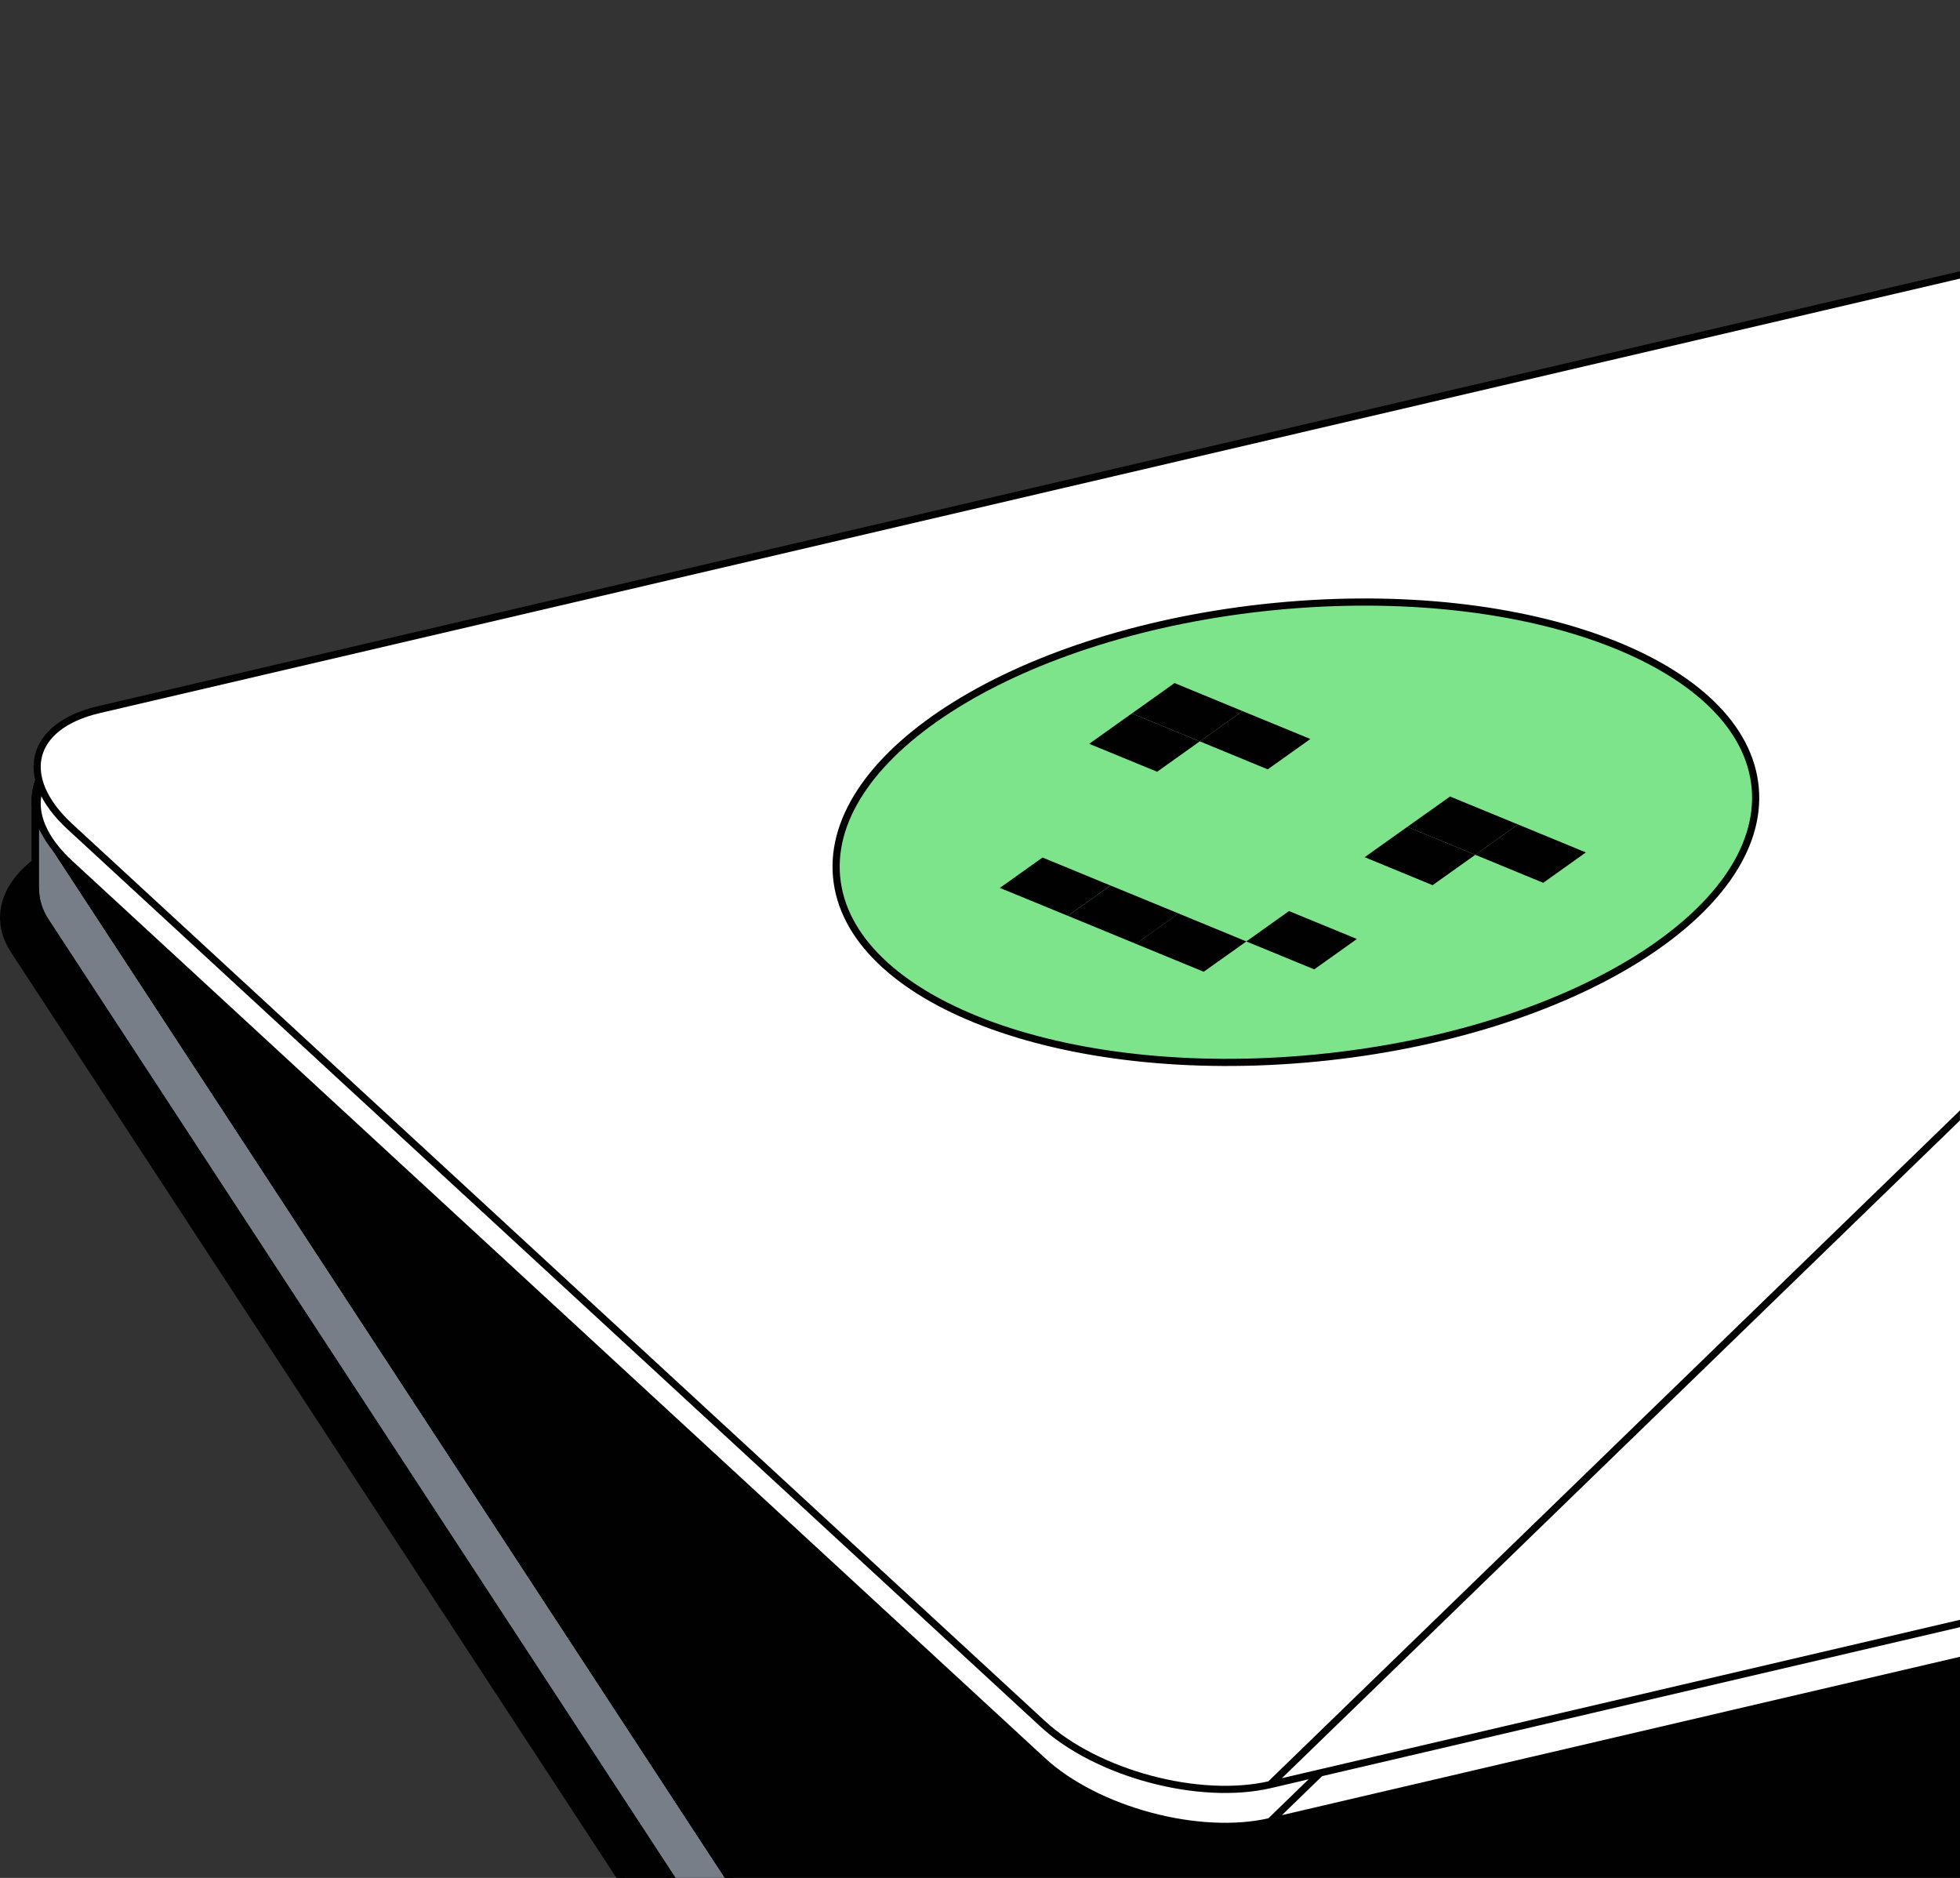 <svg width="547" height="524" viewBox="0 0 547 524" fill="none" xmlns="http://www.w3.org/2000/svg">
<rect x="0" y="0" width="547" height="524" fill="#333333" stroke="none"/>
<path d="M1183.87 537.299L1184.1 538.273L1183.87 537.299L355.16 730.835C343.977 733.441 332.055 733.08 321.842 730.39C311.605 727.694 303.227 722.7 298.956 716.176L3.903 265.174L3.903 265.173C-0.312 258.735 0.213 251.94 4.507 246.046C8.844 240.093 17.07 235.026 28.267 232.417L28.267 232.417L856.98 38.88C868.139 36.275 880.061 36.636 890.28 39.325C900.524 42.021 908.912 47.016 913.184 53.54L1208.24 504.542C1212.45 510.979 1211.92 517.774 1207.62 523.669C1203.28 529.622 1195.06 534.69 1183.87 537.299Z" fill="#000100" stroke="#000100" stroke-width="2"/>
<path d="M1219.96 481.18L1219.96 505.299C1219.93 505.394 1219.91 505.494 1219.91 505.599C1219.91 515.479 1209.93 525.245 1192.7 529.272L363.986 722.807C352.803 725.413 340.881 725.052 330.668 722.363C320.43 719.667 312.053 714.673 307.782 708.149L12.729 257.146L12.728 257.145C10.755 254.137 9.882 251.069 9.882 248.038C9.882 247.934 9.866 247.833 9.836 247.739L9.836 224.097L865.798 30.855L865.805 30.853C876.965 28.247 888.887 28.608 899.106 31.298C909.35 33.994 917.738 38.988 922.009 45.512L1107.25 328.64C1107.26 328.656 1107.27 328.671 1107.28 328.687L1219.96 481.18Z" fill="#777E87" stroke="#000100" stroke-width="2" stroke-linecap="round" stroke-linejoin="round"/>
<path d="M364.03 722.836L364.03 722.836C354.787 725.002 345.027 725.112 336.156 723.564L336.156 614.169L1165.32 424.125L1220 481.287L1220 504.627L1219.95 504.627L1219.95 505.627C1219.95 515.507 1209.98 525.273 1192.74 529.3L364.03 722.836Z" fill="#C2C8CF" stroke="#000100" stroke-width="2"/>
<path d="M1219.98 481.501L1219.98 505.3C1219.95 505.394 1219.94 505.495 1219.94 505.599C1219.94 515.479 1209.96 525.245 1192.73 529.272L364.014 722.807C352.831 725.413 340.908 725.052 330.695 722.363C320.458 719.667 312.08 714.673 307.809 708.149L12.756 257.146L12.755 257.145C10.782 254.137 9.909 251.069 9.909 248.038C9.909 247.934 9.893 247.833 9.863 247.739L9.863 224.097L865.825 30.855L865.833 30.853C876.992 28.247 888.915 28.608 899.133 31.298C909.37 33.992 917.754 38.981 922.028 45.498C922.031 45.503 922.034 45.508 922.037 45.512L1172.21 457.58C1172.31 457.742 1172.45 457.873 1172.62 457.957L1219.98 481.501Z" stroke="#000100" stroke-width="2" stroke-linecap="round" stroke-linejoin="round"/>
<path d="M1192.71 504.532L1192.94 505.506L1192.71 504.532L363.996 698.068C352.813 700.674 340.891 700.313 330.678 697.624C320.441 694.928 312.063 689.934 307.792 683.409L12.739 232.407L12.739 232.407C8.524 225.969 9.049 219.174 13.343 213.279C17.68 207.327 25.906 202.259 37.103 199.65L37.103 199.65L865.815 6.114C876.975 3.508 888.897 3.869 899.116 6.559C909.36 9.255 917.748 14.249 922.02 20.773L1217.07 471.775C1221.29 478.213 1220.76 485.008 1216.46 490.903C1212.12 496.855 1203.89 501.923 1192.71 504.532Z" fill="white" stroke="#000100" stroke-width="2" stroke-linecap="round" stroke-linejoin="round"/>
<path d="M1192.71 504.532L1192.94 505.506L1192.71 504.532L363.996 698.068C352.813 700.674 340.891 700.313 330.678 697.624C320.441 694.928 312.063 689.934 307.792 683.409L12.739 232.407L12.739 232.407C8.524 225.969 9.049 219.174 13.343 213.279C17.68 207.327 25.906 202.259 37.103 199.65L37.103 199.65L865.815 6.114C876.975 3.508 888.897 3.869 899.116 6.559C909.36 9.255 917.748 14.249 922.02 20.773L1217.07 471.775C1221.29 478.213 1220.76 485.008 1216.46 490.903C1212.12 496.855 1203.89 501.923 1192.71 504.532Z" fill="#777E87" stroke="#000100" stroke-width="2" stroke-linecap="round" stroke-linejoin="round"/>
<path d="M629.158 615.655L629.158 615.655C625.536 616.501 621.665 616.382 618.357 615.511C615.023 614.633 612.405 613.032 611.11 611.052L512.631 460.508C512.631 460.507 512.631 460.507 512.631 460.507C511.39 458.6 511.535 456.631 512.813 454.872C514.134 453.054 516.709 451.428 520.345 450.577C520.345 450.577 520.345 450.577 520.345 450.577L796.97 385.987L796.971 385.987C800.592 385.14 804.463 385.259 807.772 386.13C811.105 387.009 813.723 388.609 815.018 390.589L815.855 390.041L815.018 390.589L913.497 541.133C913.498 541.134 913.498 541.134 913.498 541.135C914.737 543.04 914.589 545.008 913.307 546.769C911.983 548.587 909.407 550.214 905.782 551.064L629.158 615.655Z" fill="#777E87" stroke="#000100" stroke-width="2" stroke-linecap="round" stroke-linejoin="round"/>
<path d="M866.123 6.046L865.833 6.114L37.121 199.65L37.121 199.65C25.924 202.259 17.704 207.327 13.37 213.279C9.078 219.174 8.553 225.969 12.757 232.407L866.123 6.046ZM866.123 6.046L866.144 6.024C877.232 3.491 889.037 3.869 899.165 6.535C909.406 9.231 917.789 14.225 922.06 20.749L991.321 126.626L1116.66 422.042C1119.75 429.343 1119.17 436.22 1115.18 441.917C1111.15 447.659 1103.56 452.345 1092.38 454.956L282.157 644.178L12.757 232.408L866.123 6.046Z" fill="#000100" stroke="#000100" stroke-width="2"/>
<mask id="path-9-inside-1_3322_1713" fill="white">
<path d="M585.852 574.3L511.752 461.053C508.787 456.497 512.505 451.374 520.077 449.604L796.702 385.013C804.274 383.242 812.849 385.509 815.814 390.041L890.028 503.264"/>
</mask>
<path d="M584.178 575.395C584.783 576.319 586.023 576.578 586.947 575.973C587.871 575.368 588.13 574.129 587.526 573.204L584.178 575.395ZM511.752 461.053L510.076 462.144L510.079 462.148L511.752 461.053ZM520.077 449.604L519.622 447.656L519.621 447.656L520.077 449.604ZM796.702 385.013L797.157 386.96L797.157 386.96L796.702 385.013ZM815.814 390.041L814.141 391.136L814.142 391.138L815.814 390.041ZM888.355 504.36C888.961 505.284 890.2 505.542 891.124 504.937C892.048 504.331 892.306 503.091 891.701 502.168L888.355 504.36ZM587.526 573.204L513.426 459.958L510.079 462.148L584.178 575.395L587.526 573.204ZM513.429 459.962C512.429 458.426 512.529 456.907 513.581 455.459C514.717 453.896 517.046 452.366 520.532 451.551L519.621 447.656C515.536 448.611 512.22 450.528 510.345 453.108C508.387 455.803 508.111 459.124 510.076 462.144L513.429 459.962ZM520.532 451.551L797.157 386.96L796.247 383.065L519.622 447.656L520.532 451.551ZM797.157 386.96C800.615 386.152 804.32 386.266 807.476 387.097C810.682 387.942 813.033 389.443 814.141 391.136L817.488 388.946C815.63 386.106 812.211 384.208 808.495 383.229C804.729 382.237 800.361 382.103 796.247 383.065L797.157 386.96ZM814.142 391.138L888.355 504.36L891.701 502.168L817.487 388.945L814.142 391.138Z" fill="#000100" mask="url(#path-9-inside-1_3322_1713)"/>
<path d="M354.469 508.286L1192.39 312.602C1202.24 310.297 1207.79 305.443 1209.21 299.745C1210.63 294.037 1208.04 286.993 1200.5 280.032L928.981 29.649L929.659 28.914L928.981 29.649C921.455 22.704 910.53 17.291 898.967 14.198C887.404 11.106 875.312 10.364 865.479 12.654L354.469 508.286ZM354.469 508.286C344.637 510.577 332.544 509.835 320.981 506.742C309.418 503.65 298.493 498.236 290.968 491.292L290.967 491.292L19.451 240.908C19.451 240.908 19.451 240.908 19.451 240.908C11.909 233.948 9.315 226.903 10.738 221.196C12.158 215.498 17.703 210.644 27.553 208.338C27.553 208.338 27.553 208.338 27.554 208.338L865.479 12.654L354.469 508.286Z" fill="white" stroke="#000100" stroke-width="2" stroke-linecap="round" stroke-linejoin="round"/>
<path d="M354.469 497.969L1192.39 302.285C1202.24 299.979 1207.79 295.125 1209.21 289.428C1210.63 283.72 1208.04 276.675 1200.5 269.715L928.981 19.331L929.659 18.596L928.981 19.331C921.455 12.387 910.53 6.973 898.967 3.881C887.404 0.789 875.312 0.047 865.479 2.337L354.469 497.969ZM354.469 497.969C344.637 500.259 332.544 499.517 320.981 496.425C309.418 493.332 298.493 487.919 290.968 480.974L290.967 480.974L19.451 230.591C11.909 223.63 9.315 216.586 10.738 210.878C12.158 205.181 17.703 200.327 27.553 198.021C27.553 198.021 27.553 198.021 27.554 198.021L865.479 2.337L354.469 497.969Z" fill="white" stroke="#000100" stroke-width="2" stroke-linecap="round" stroke-linejoin="round"/>
<path d="M355.957 169.214C320.403 172.66 288.911 182.918 266.739 196.669C244.506 210.457 231.923 227.559 233.469 244.648C235.015 261.736 250.447 276.123 274.766 285.399C299.02 294.65 331.804 298.676 367.357 295.23C402.911 291.783 434.403 281.526 456.576 267.775C478.808 253.987 491.391 236.884 489.845 219.796C488.299 202.707 472.867 188.32 448.548 179.045C424.294 169.794 391.51 165.767 355.957 169.214Z" fill="#7EE48C" stroke="#000100" stroke-width="2"/>
<path d="M423.763 231.178L413.782 238.283L430.551 245.197L440.532 238.092L423.763 231.178Z" fill="#000100" stroke="#000100" stroke-width="2"/>
<path d="M392.892 231.843L382.911 238.948L399.68 245.862L409.661 238.757L392.892 231.843Z" fill="#000100" stroke="#000100" stroke-width="2"/>
<path d="M359.863 255.354L349.884 262.458L366.65 269.35L376.63 262.245L359.863 255.354Z" fill="#000100" stroke="#000100" stroke-width="2"/>
<path d="M329.015 256.016L319.036 263.12L335.803 270.012L345.781 262.929L329.015 256.016Z" fill="#000100" stroke="#000100" stroke-width="2"/>
<path d="M310.075 248.228L300.077 255.312L316.863 262.224L326.843 255.12L310.075 248.228Z" fill="#000100" stroke="#000100" stroke-width="2"/>
<path d="M291.082 240.414L281.103 247.518L297.871 254.411L307.869 247.327L291.082 240.414Z" fill="#000100" stroke="#000100" stroke-width="2"/>
<path d="M346.876 199.546L336.898 206.629L353.664 213.542L363.643 206.438L346.876 199.546Z" fill="#000100" stroke="#000100" stroke-width="2"/>
<path d="M327.925 191.733L317.946 198.837L334.713 205.729L344.691 198.645L327.925 191.733Z" fill="#000100" stroke="#000100" stroke-width="2"/>
<path d="M404.81 223.39L394.832 230.474L411.598 237.386L421.577 230.283L404.81 223.39Z" fill="#000100" stroke="#000100" stroke-width="2"/>
<path d="M316.012 200.21L306.032 207.314L322.799 214.206L332.778 207.102L316.012 200.21Z" fill="#000100" stroke="#000100" stroke-width="2"/>
</svg>
